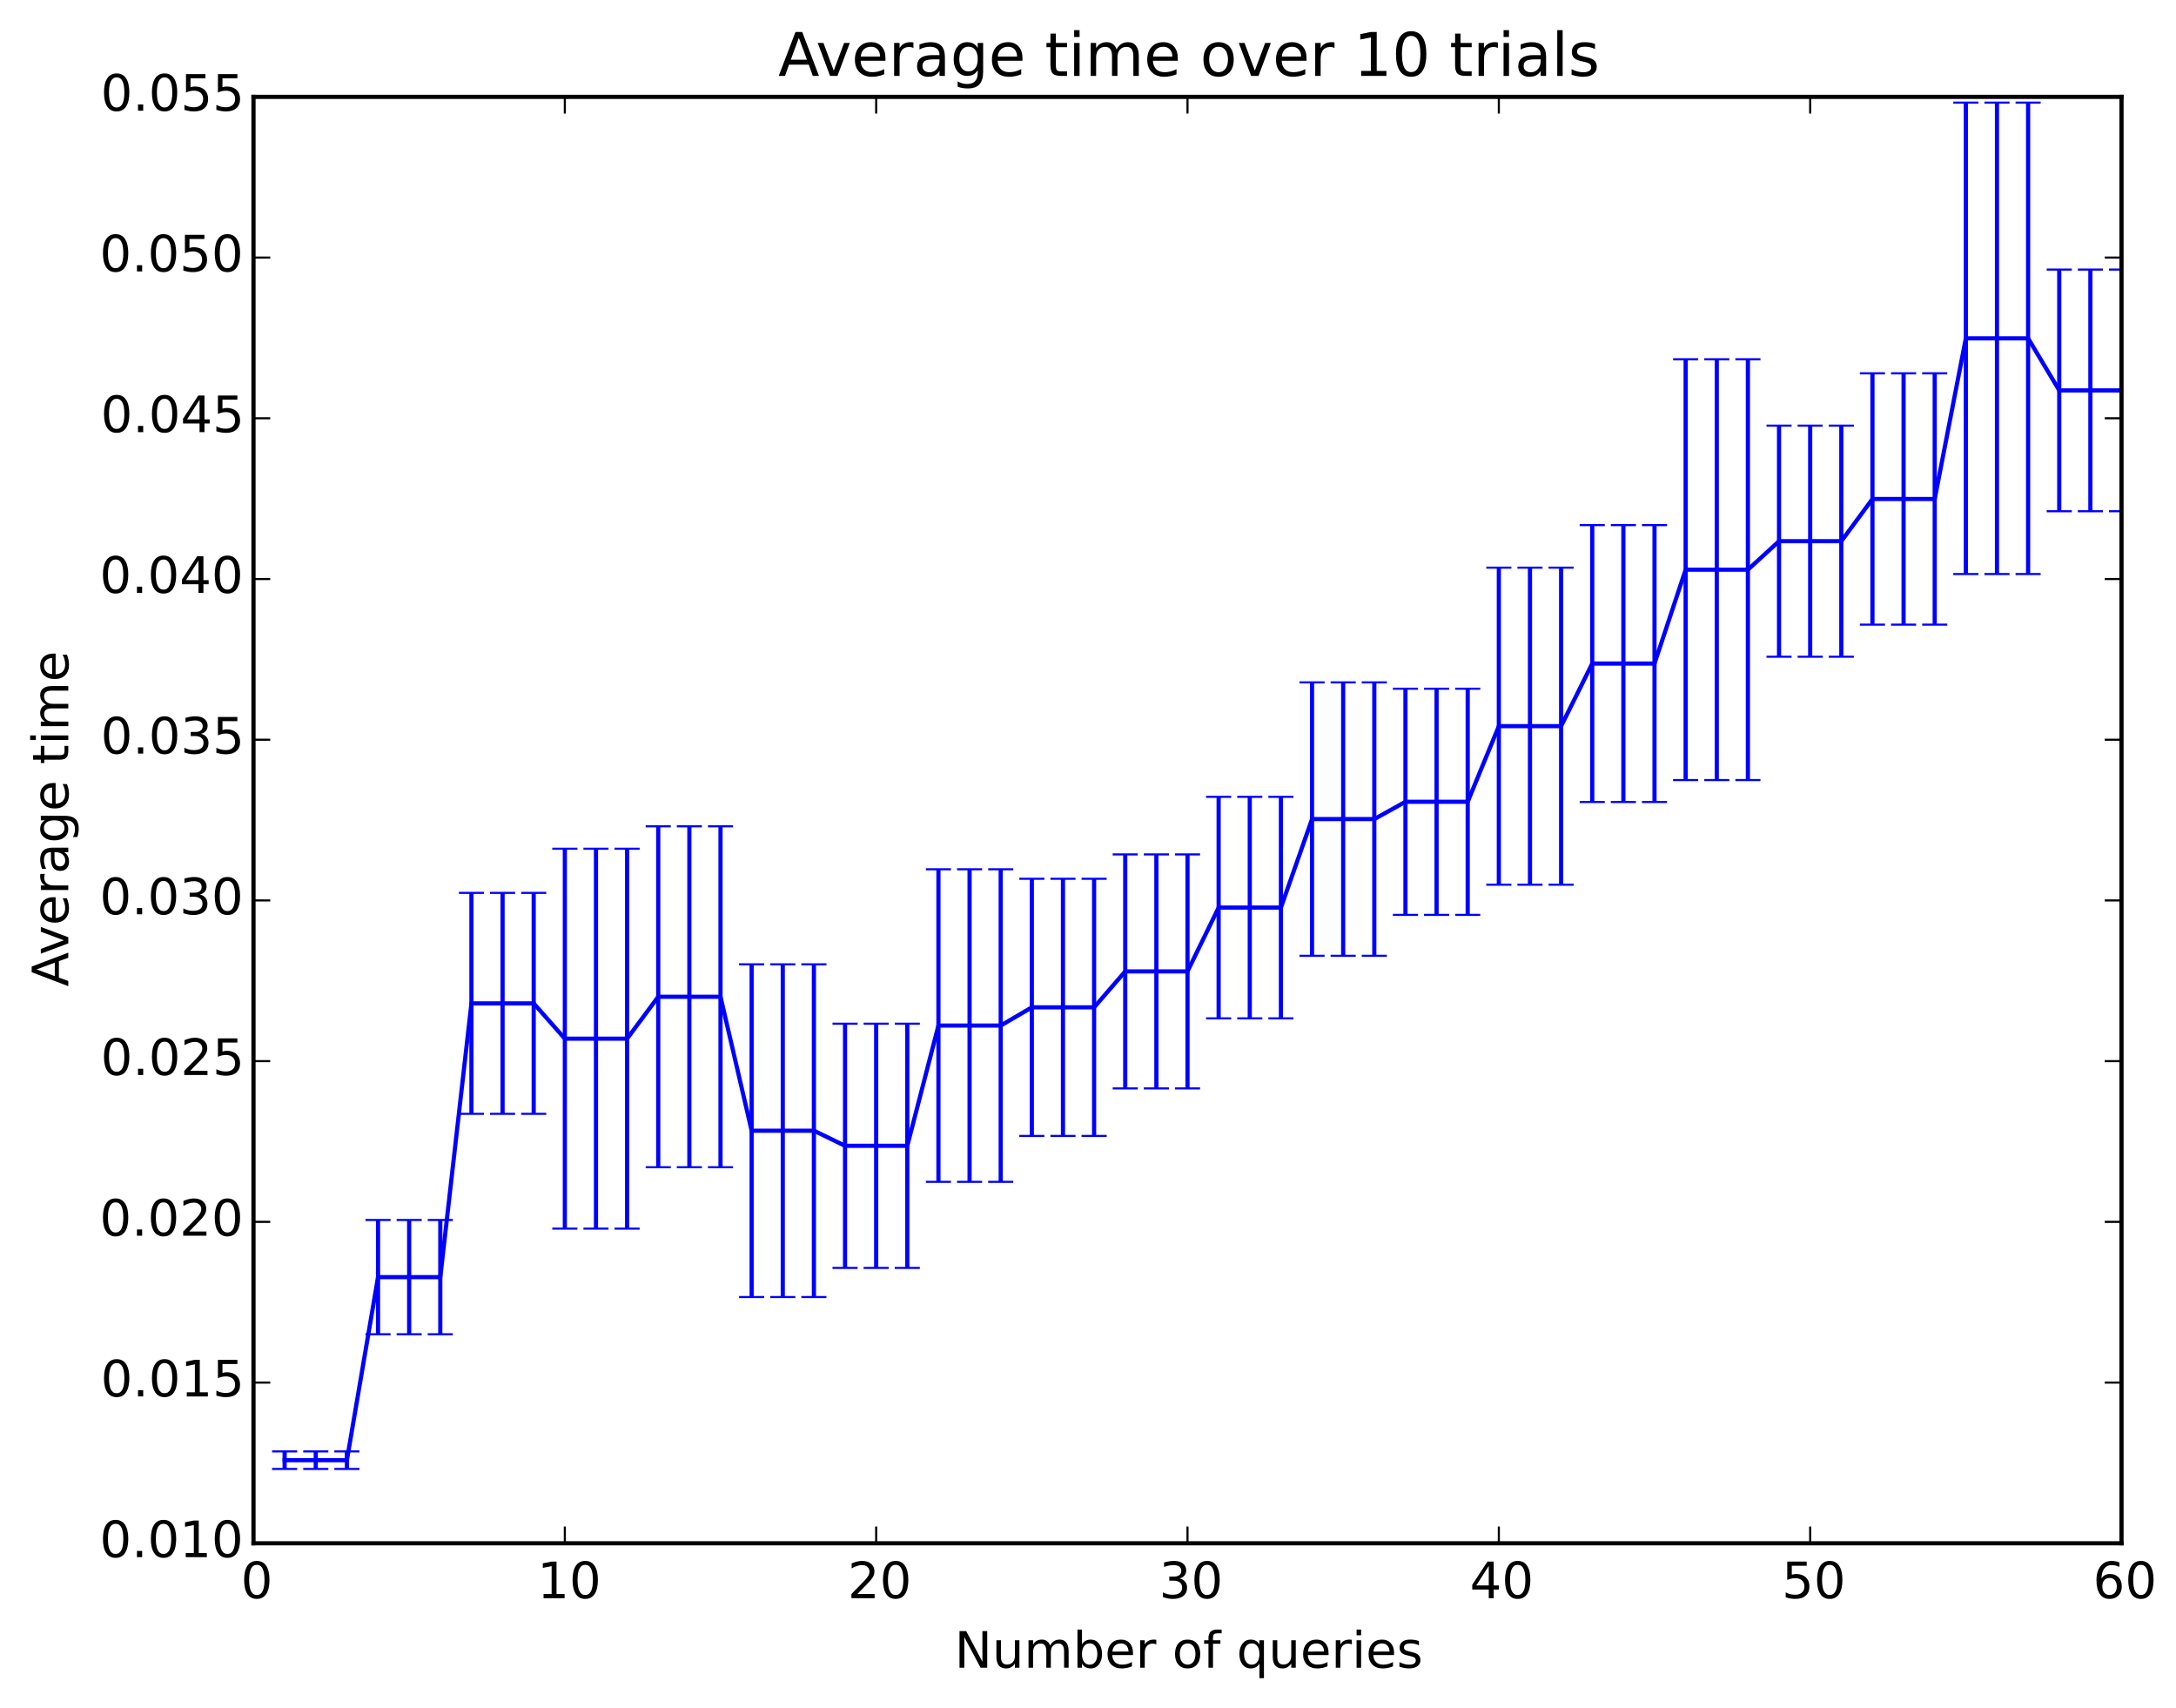 <?xml version="1.0" encoding="utf-8" standalone="no"?>
<!DOCTYPE svg PUBLIC "-//W3C//DTD SVG 1.1//EN"
  "http://www.w3.org/Graphics/SVG/1.1/DTD/svg11.dtd">
<!-- Created with matplotlib (http://matplotlib.org/) -->
<svg height="408pt" version="1.1" viewBox="0 0 520 408" width="520pt" xmlns="http://www.w3.org/2000/svg" xmlns:xlink="http://www.w3.org/1999/xlink">
 <defs>
  <style type="text/css">
*{stroke-linecap:butt;stroke-linejoin:round;}
  </style>
 </defs>
 <g id="figure_1">
  <g id="patch_1">
   <path d="
M0 408.169
L520.997 408.169
L520.997 0
L0 0
z
" style="fill:#ffffff;"/>
  </g>
  <g id="axes_1">
   <g id="patch_2">
    <path d="
M60.579 368.742
L506.979 368.742
L506.979 23.142
L60.579 23.142
z
" style="fill:#ffffff;"/>
   </g>
   <g id="LineCollection_1">
    <defs>
     <path d="
M68.019 -57.192
L68.019 -61.377" id="C0_0_6ff331b7fe"/>
     <path d="
M75.459 -57.192
L75.459 -61.377" id="C0_1_d980ee34a0"/>
     <path d="
M82.899 -57.192
L82.899 -61.377" id="C0_2_71ca4d36f2"/>
     <path d="
M90.339 -89.37
L90.339 -116.677" id="C0_3_185762f498"/>
     <path d="
M97.779 -89.37
L97.779 -116.677" id="C0_4_6537a92c55"/>
     <path d="
M105.219 -89.37
L105.219 -116.677" id="C0_5_745a468963"/>
     <path d="
M112.659 -142.036
L112.659 -194.826" id="C0_6_f7cea2dacd"/>
     <path d="
M120.099 -142.036
L120.099 -194.826" id="C0_7_cf24723f25"/>
     <path d="
M127.539 -142.036
L127.539 -194.826" id="C0_8_4f224247cf"/>
     <path d="
M134.979 -114.612
L134.979 -205.389" id="C0_9_e42c5cf93f"/>
     <path d="
M142.419 -114.612
L142.419 -205.389" id="C0_a_67699f70ac"/>
     <path d="
M149.859 -114.612
L149.859 -205.389" id="C0_b_023d4f3816"/>
     <path d="
M157.299 -129.285
L157.299 -210.737" id="C0_c_d65033090c"/>
     <path d="
M164.739 -129.285
L164.739 -210.737" id="C0_d_718484e4b2"/>
     <path d="
M172.179 -129.285
L172.179 -210.737" id="C0_e_d0433d63c5"/>
     <path d="
M179.619 -98.259
L179.619 -177.763" id="C0_f_540d45fd84"/>
     <path d="
M187.059 -98.259
L187.059 -177.763" id="C0_10_ecb1f3919f"/>
     <path d="
M194.499 -98.259
L194.499 -177.763" id="C0_11_98c3e1b4be"/>
     <path d="
M201.939 -105.225
L201.939 -163.576" id="C0_12_21f1c7e42a"/>
     <path d="
M209.379 -105.225
L209.379 -163.576" id="C0_13_b21d169940"/>
     <path d="
M216.819 -105.225
L216.819 -163.576" id="C0_14_ee1675cba7"/>
     <path d="
M224.259 -125.782
L224.259 -200.477" id="C0_15_3f206da89e"/>
     <path d="
M231.699 -125.782
L231.699 -200.477" id="C0_16_22a207037e"/>
     <path d="
M239.139 -125.782
L239.139 -200.477" id="C0_17_30bf7208c3"/>
     <path d="
M246.579 -136.752
L246.579 -198.207" id="C0_18_64e17155ea"/>
     <path d="
M254.019 -136.752
L254.019 -198.207" id="C0_19_d771bf4356"/>
     <path d="
M261.459 -136.752
L261.459 -198.207" id="C0_1a_57554d471c"/>
     <path d="
M268.899 -148.111
L268.899 -204.03" id="C0_1b_0fd880c450"/>
     <path d="
M276.339 -148.111
L276.339 -204.03" id="C0_1c_2bf1a742cb"/>
     <path d="
M283.779 -148.111
L283.779 -204.03" id="C0_1d_345ba3784e"/>
     <path d="
M291.219 -164.851
L291.219 -217.783" id="C0_1e_f28bc39546"/>
     <path d="
M298.659 -164.851
L298.659 -217.783" id="C0_1f_997b2f8722"/>
     <path d="
M306.099 -164.851
L306.099 -217.783" id="C0_20_755345f627"/>
     <path d="
M313.539 -179.796
L313.539 -245.13" id="C0_21_bbbb7bf7a6"/>
     <path d="
M320.979 -179.796
L320.979 -245.13" id="C0_22_e516e1b1aa"/>
     <path d="
M328.419 -179.796
L328.419 -245.13" id="C0_23_69c3a5284c"/>
     <path d="
M335.859 -189.576
L335.859 -243.617" id="C0_24_bd20ca9ae3"/>
     <path d="
M343.299 -189.576
L343.299 -243.617" id="C0_25_43d87f37d6"/>
     <path d="
M350.739 -189.576
L350.739 -243.617" id="C0_26_1a8966f10f"/>
     <path d="
M358.179 -196.788
L358.179 -272.542" id="C0_27_3719348a7a"/>
     <path d="
M365.619 -196.788
L365.619 -272.542" id="C0_28_f38aff3f0c"/>
     <path d="
M373.059 -196.788
L373.059 -272.542" id="C0_29_d06382885b"/>
     <path d="
M380.499 -216.541
L380.499 -282.707" id="C0_2a_b34d5cad5b"/>
     <path d="
M387.939 -216.541
L387.939 -282.707" id="C0_2b_989056e098"/>
     <path d="
M395.379 -216.541
L395.379 -282.707" id="C0_2c_2a71606b20"/>
     <path d="
M402.819 -221.788
L402.819 -322.328" id="C0_2d_39869b7bea"/>
     <path d="
M410.259 -221.788
L410.259 -322.328" id="C0_2e_78530bc21d"/>
     <path d="
M417.699 -221.788
L417.699 -322.328" id="C0_2f_5bdc5e48e5"/>
     <path d="
M425.139 -251.248
L425.139 -306.468" id="C0_30_d4f427b179"/>
     <path d="
M432.579 -251.248
L432.579 -306.468" id="C0_31_eede42c1cc"/>
     <path d="
M440.019 -251.248
L440.019 -306.468" id="C0_32_5c8f1cd8a1"/>
     <path d="
M447.459 -258.92
L447.459 -318.971" id="C0_33_62ffd83672"/>
     <path d="
M454.899 -258.92
L454.899 -318.971" id="C0_34_130991ce18"/>
     <path d="
M462.339 -258.92
L462.339 -318.971" id="C0_35_46eac21206"/>
     <path d="
M469.779 -271.014
L469.779 -383.649" id="C0_36_27fe262d2a"/>
     <path d="
M477.219 -271.014
L477.219 -383.649" id="C0_37_0a48d65a52"/>
     <path d="
M484.659 -271.014
L484.659 -383.649" id="C0_38_7168e872ce"/>
     <path d="
M492.099 -286.021
L492.099 -343.764" id="C0_39_a4baf25391"/>
     <path d="
M499.539 -286.021
L499.539 -343.764" id="C0_3a_e60e0850c9"/>
     <path d="
M506.979 -286.021
L506.979 -343.764" id="C0_3b_84547c3b8c"/>
    </defs>
    <g clip-path="url(#p7530ce54c4)">
     <use style="fill:none;stroke:#0000ff;" x="0.0" xlink:href="#C0_0_6ff331b7fe" y="408.169"/>
    </g>
    <g clip-path="url(#p7530ce54c4)">
     <use style="fill:none;stroke:#0000ff;" x="0.0" xlink:href="#C0_1_d980ee34a0" y="408.169"/>
    </g>
    <g clip-path="url(#p7530ce54c4)">
     <use style="fill:none;stroke:#0000ff;" x="0.0" xlink:href="#C0_2_71ca4d36f2" y="408.169"/>
    </g>
    <g clip-path="url(#p7530ce54c4)">
     <use style="fill:none;stroke:#0000ff;" x="0.0" xlink:href="#C0_3_185762f498" y="408.169"/>
    </g>
    <g clip-path="url(#p7530ce54c4)">
     <use style="fill:none;stroke:#0000ff;" x="0.0" xlink:href="#C0_4_6537a92c55" y="408.169"/>
    </g>
    <g clip-path="url(#p7530ce54c4)">
     <use style="fill:none;stroke:#0000ff;" x="0.0" xlink:href="#C0_5_745a468963" y="408.169"/>
    </g>
    <g clip-path="url(#p7530ce54c4)">
     <use style="fill:none;stroke:#0000ff;" x="0.0" xlink:href="#C0_6_f7cea2dacd" y="408.169"/>
    </g>
    <g clip-path="url(#p7530ce54c4)">
     <use style="fill:none;stroke:#0000ff;" x="0.0" xlink:href="#C0_7_cf24723f25" y="408.169"/>
    </g>
    <g clip-path="url(#p7530ce54c4)">
     <use style="fill:none;stroke:#0000ff;" x="0.0" xlink:href="#C0_8_4f224247cf" y="408.169"/>
    </g>
    <g clip-path="url(#p7530ce54c4)">
     <use style="fill:none;stroke:#0000ff;" x="0.0" xlink:href="#C0_9_e42c5cf93f" y="408.169"/>
    </g>
    <g clip-path="url(#p7530ce54c4)">
     <use style="fill:none;stroke:#0000ff;" x="0.0" xlink:href="#C0_a_67699f70ac" y="408.169"/>
    </g>
    <g clip-path="url(#p7530ce54c4)">
     <use style="fill:none;stroke:#0000ff;" x="0.0" xlink:href="#C0_b_023d4f3816" y="408.169"/>
    </g>
    <g clip-path="url(#p7530ce54c4)">
     <use style="fill:none;stroke:#0000ff;" x="0.0" xlink:href="#C0_c_d65033090c" y="408.169"/>
    </g>
    <g clip-path="url(#p7530ce54c4)">
     <use style="fill:none;stroke:#0000ff;" x="0.0" xlink:href="#C0_d_718484e4b2" y="408.169"/>
    </g>
    <g clip-path="url(#p7530ce54c4)">
     <use style="fill:none;stroke:#0000ff;" x="0.0" xlink:href="#C0_e_d0433d63c5" y="408.169"/>
    </g>
    <g clip-path="url(#p7530ce54c4)">
     <use style="fill:none;stroke:#0000ff;" x="0.0" xlink:href="#C0_f_540d45fd84" y="408.169"/>
    </g>
    <g clip-path="url(#p7530ce54c4)">
     <use style="fill:none;stroke:#0000ff;" x="0.0" xlink:href="#C0_10_ecb1f3919f" y="408.169"/>
    </g>
    <g clip-path="url(#p7530ce54c4)">
     <use style="fill:none;stroke:#0000ff;" x="0.0" xlink:href="#C0_11_98c3e1b4be" y="408.169"/>
    </g>
    <g clip-path="url(#p7530ce54c4)">
     <use style="fill:none;stroke:#0000ff;" x="0.0" xlink:href="#C0_12_21f1c7e42a" y="408.169"/>
    </g>
    <g clip-path="url(#p7530ce54c4)">
     <use style="fill:none;stroke:#0000ff;" x="0.0" xlink:href="#C0_13_b21d169940" y="408.169"/>
    </g>
    <g clip-path="url(#p7530ce54c4)">
     <use style="fill:none;stroke:#0000ff;" x="0.0" xlink:href="#C0_14_ee1675cba7" y="408.169"/>
    </g>
    <g clip-path="url(#p7530ce54c4)">
     <use style="fill:none;stroke:#0000ff;" x="0.0" xlink:href="#C0_15_3f206da89e" y="408.169"/>
    </g>
    <g clip-path="url(#p7530ce54c4)">
     <use style="fill:none;stroke:#0000ff;" x="0.0" xlink:href="#C0_16_22a207037e" y="408.169"/>
    </g>
    <g clip-path="url(#p7530ce54c4)">
     <use style="fill:none;stroke:#0000ff;" x="0.0" xlink:href="#C0_17_30bf7208c3" y="408.169"/>
    </g>
    <g clip-path="url(#p7530ce54c4)">
     <use style="fill:none;stroke:#0000ff;" x="0.0" xlink:href="#C0_18_64e17155ea" y="408.169"/>
    </g>
    <g clip-path="url(#p7530ce54c4)">
     <use style="fill:none;stroke:#0000ff;" x="0.0" xlink:href="#C0_19_d771bf4356" y="408.169"/>
    </g>
    <g clip-path="url(#p7530ce54c4)">
     <use style="fill:none;stroke:#0000ff;" x="0.0" xlink:href="#C0_1a_57554d471c" y="408.169"/>
    </g>
    <g clip-path="url(#p7530ce54c4)">
     <use style="fill:none;stroke:#0000ff;" x="0.0" xlink:href="#C0_1b_0fd880c450" y="408.169"/>
    </g>
    <g clip-path="url(#p7530ce54c4)">
     <use style="fill:none;stroke:#0000ff;" x="0.0" xlink:href="#C0_1c_2bf1a742cb" y="408.169"/>
    </g>
    <g clip-path="url(#p7530ce54c4)">
     <use style="fill:none;stroke:#0000ff;" x="0.0" xlink:href="#C0_1d_345ba3784e" y="408.169"/>
    </g>
    <g clip-path="url(#p7530ce54c4)">
     <use style="fill:none;stroke:#0000ff;" x="0.0" xlink:href="#C0_1e_f28bc39546" y="408.169"/>
    </g>
    <g clip-path="url(#p7530ce54c4)">
     <use style="fill:none;stroke:#0000ff;" x="0.0" xlink:href="#C0_1f_997b2f8722" y="408.169"/>
    </g>
    <g clip-path="url(#p7530ce54c4)">
     <use style="fill:none;stroke:#0000ff;" x="0.0" xlink:href="#C0_20_755345f627" y="408.169"/>
    </g>
    <g clip-path="url(#p7530ce54c4)">
     <use style="fill:none;stroke:#0000ff;" x="0.0" xlink:href="#C0_21_bbbb7bf7a6" y="408.169"/>
    </g>
    <g clip-path="url(#p7530ce54c4)">
     <use style="fill:none;stroke:#0000ff;" x="0.0" xlink:href="#C0_22_e516e1b1aa" y="408.169"/>
    </g>
    <g clip-path="url(#p7530ce54c4)">
     <use style="fill:none;stroke:#0000ff;" x="0.0" xlink:href="#C0_23_69c3a5284c" y="408.169"/>
    </g>
    <g clip-path="url(#p7530ce54c4)">
     <use style="fill:none;stroke:#0000ff;" x="0.0" xlink:href="#C0_24_bd20ca9ae3" y="408.169"/>
    </g>
    <g clip-path="url(#p7530ce54c4)">
     <use style="fill:none;stroke:#0000ff;" x="0.0" xlink:href="#C0_25_43d87f37d6" y="408.169"/>
    </g>
    <g clip-path="url(#p7530ce54c4)">
     <use style="fill:none;stroke:#0000ff;" x="0.0" xlink:href="#C0_26_1a8966f10f" y="408.169"/>
    </g>
    <g clip-path="url(#p7530ce54c4)">
     <use style="fill:none;stroke:#0000ff;" x="0.0" xlink:href="#C0_27_3719348a7a" y="408.169"/>
    </g>
    <g clip-path="url(#p7530ce54c4)">
     <use style="fill:none;stroke:#0000ff;" x="0.0" xlink:href="#C0_28_f38aff3f0c" y="408.169"/>
    </g>
    <g clip-path="url(#p7530ce54c4)">
     <use style="fill:none;stroke:#0000ff;" x="0.0" xlink:href="#C0_29_d06382885b" y="408.169"/>
    </g>
    <g clip-path="url(#p7530ce54c4)">
     <use style="fill:none;stroke:#0000ff;" x="0.0" xlink:href="#C0_2a_b34d5cad5b" y="408.169"/>
    </g>
    <g clip-path="url(#p7530ce54c4)">
     <use style="fill:none;stroke:#0000ff;" x="0.0" xlink:href="#C0_2b_989056e098" y="408.169"/>
    </g>
    <g clip-path="url(#p7530ce54c4)">
     <use style="fill:none;stroke:#0000ff;" x="0.0" xlink:href="#C0_2c_2a71606b20" y="408.169"/>
    </g>
    <g clip-path="url(#p7530ce54c4)">
     <use style="fill:none;stroke:#0000ff;" x="0.0" xlink:href="#C0_2d_39869b7bea" y="408.169"/>
    </g>
    <g clip-path="url(#p7530ce54c4)">
     <use style="fill:none;stroke:#0000ff;" x="0.0" xlink:href="#C0_2e_78530bc21d" y="408.169"/>
    </g>
    <g clip-path="url(#p7530ce54c4)">
     <use style="fill:none;stroke:#0000ff;" x="0.0" xlink:href="#C0_2f_5bdc5e48e5" y="408.169"/>
    </g>
    <g clip-path="url(#p7530ce54c4)">
     <use style="fill:none;stroke:#0000ff;" x="0.0" xlink:href="#C0_30_d4f427b179" y="408.169"/>
    </g>
    <g clip-path="url(#p7530ce54c4)">
     <use style="fill:none;stroke:#0000ff;" x="0.0" xlink:href="#C0_31_eede42c1cc" y="408.169"/>
    </g>
    <g clip-path="url(#p7530ce54c4)">
     <use style="fill:none;stroke:#0000ff;" x="0.0" xlink:href="#C0_32_5c8f1cd8a1" y="408.169"/>
    </g>
    <g clip-path="url(#p7530ce54c4)">
     <use style="fill:none;stroke:#0000ff;" x="0.0" xlink:href="#C0_33_62ffd83672" y="408.169"/>
    </g>
    <g clip-path="url(#p7530ce54c4)">
     <use style="fill:none;stroke:#0000ff;" x="0.0" xlink:href="#C0_34_130991ce18" y="408.169"/>
    </g>
    <g clip-path="url(#p7530ce54c4)">
     <use style="fill:none;stroke:#0000ff;" x="0.0" xlink:href="#C0_35_46eac21206" y="408.169"/>
    </g>
    <g clip-path="url(#p7530ce54c4)">
     <use style="fill:none;stroke:#0000ff;" x="0.0" xlink:href="#C0_36_27fe262d2a" y="408.169"/>
    </g>
    <g clip-path="url(#p7530ce54c4)">
     <use style="fill:none;stroke:#0000ff;" x="0.0" xlink:href="#C0_37_0a48d65a52" y="408.169"/>
    </g>
    <g clip-path="url(#p7530ce54c4)">
     <use style="fill:none;stroke:#0000ff;" x="0.0" xlink:href="#C0_38_7168e872ce" y="408.169"/>
    </g>
    <g clip-path="url(#p7530ce54c4)">
     <use style="fill:none;stroke:#0000ff;" x="0.0" xlink:href="#C0_39_a4baf25391" y="408.169"/>
    </g>
    <g clip-path="url(#p7530ce54c4)">
     <use style="fill:none;stroke:#0000ff;" x="0.0" xlink:href="#C0_3a_e60e0850c9" y="408.169"/>
    </g>
    <g clip-path="url(#p7530ce54c4)">
     <use style="fill:none;stroke:#0000ff;" x="0.0" xlink:href="#C0_3b_84547c3b8c" y="408.169"/>
    </g>
   </g>
   <g id="line2d_1">
    <defs>
     <path d="
M3 1.83697e-16
L-3 -1.83697e-16" id="mdde457ef1d" style="stroke:#0000ff;stroke-width:0.5;"/>
    </defs>
    <g clip-path="url(#p7530ce54c4)">
     <use style="fill:#0000ff;stroke:#0000ff;stroke-width:0.5;" x="68.019" xlink:href="#mdde457ef1d" y="350.977"/>
     <use style="fill:#0000ff;stroke:#0000ff;stroke-width:0.5;" x="75.459" xlink:href="#mdde457ef1d" y="350.977"/>
     <use style="fill:#0000ff;stroke:#0000ff;stroke-width:0.5;" x="82.899" xlink:href="#mdde457ef1d" y="350.977"/>
     <use style="fill:#0000ff;stroke:#0000ff;stroke-width:0.5;" x="90.339" xlink:href="#mdde457ef1d" y="318.8"/>
     <use style="fill:#0000ff;stroke:#0000ff;stroke-width:0.5;" x="97.779" xlink:href="#mdde457ef1d" y="318.8"/>
     <use style="fill:#0000ff;stroke:#0000ff;stroke-width:0.5;" x="105.219" xlink:href="#mdde457ef1d" y="318.8"/>
     <use style="fill:#0000ff;stroke:#0000ff;stroke-width:0.5;" x="112.659" xlink:href="#mdde457ef1d" y="266.134"/>
     <use style="fill:#0000ff;stroke:#0000ff;stroke-width:0.5;" x="120.099" xlink:href="#mdde457ef1d" y="266.134"/>
     <use style="fill:#0000ff;stroke:#0000ff;stroke-width:0.5;" x="127.539" xlink:href="#mdde457ef1d" y="266.134"/>
     <use style="fill:#0000ff;stroke:#0000ff;stroke-width:0.5;" x="134.979" xlink:href="#mdde457ef1d" y="293.558"/>
     <use style="fill:#0000ff;stroke:#0000ff;stroke-width:0.5;" x="142.419" xlink:href="#mdde457ef1d" y="293.558"/>
     <use style="fill:#0000ff;stroke:#0000ff;stroke-width:0.5;" x="149.859" xlink:href="#mdde457ef1d" y="293.558"/>
     <use style="fill:#0000ff;stroke:#0000ff;stroke-width:0.5;" x="157.299" xlink:href="#mdde457ef1d" y="278.884"/>
     <use style="fill:#0000ff;stroke:#0000ff;stroke-width:0.5;" x="164.739" xlink:href="#mdde457ef1d" y="278.884"/>
     <use style="fill:#0000ff;stroke:#0000ff;stroke-width:0.5;" x="172.179" xlink:href="#mdde457ef1d" y="278.884"/>
     <use style="fill:#0000ff;stroke:#0000ff;stroke-width:0.5;" x="179.619" xlink:href="#mdde457ef1d" y="309.91"/>
     <use style="fill:#0000ff;stroke:#0000ff;stroke-width:0.5;" x="187.059" xlink:href="#mdde457ef1d" y="309.91"/>
     <use style="fill:#0000ff;stroke:#0000ff;stroke-width:0.5;" x="194.499" xlink:href="#mdde457ef1d" y="309.91"/>
     <use style="fill:#0000ff;stroke:#0000ff;stroke-width:0.5;" x="201.939" xlink:href="#mdde457ef1d" y="302.945"/>
     <use style="fill:#0000ff;stroke:#0000ff;stroke-width:0.5;" x="209.379" xlink:href="#mdde457ef1d" y="302.945"/>
     <use style="fill:#0000ff;stroke:#0000ff;stroke-width:0.5;" x="216.819" xlink:href="#mdde457ef1d" y="302.945"/>
     <use style="fill:#0000ff;stroke:#0000ff;stroke-width:0.5;" x="224.259" xlink:href="#mdde457ef1d" y="282.387"/>
     <use style="fill:#0000ff;stroke:#0000ff;stroke-width:0.5;" x="231.699" xlink:href="#mdde457ef1d" y="282.387"/>
     <use style="fill:#0000ff;stroke:#0000ff;stroke-width:0.5;" x="239.139" xlink:href="#mdde457ef1d" y="282.387"/>
     <use style="fill:#0000ff;stroke:#0000ff;stroke-width:0.5;" x="246.579" xlink:href="#mdde457ef1d" y="271.418"/>
     <use style="fill:#0000ff;stroke:#0000ff;stroke-width:0.5;" x="254.019" xlink:href="#mdde457ef1d" y="271.418"/>
     <use style="fill:#0000ff;stroke:#0000ff;stroke-width:0.5;" x="261.459" xlink:href="#mdde457ef1d" y="271.418"/>
     <use style="fill:#0000ff;stroke:#0000ff;stroke-width:0.5;" x="268.899" xlink:href="#mdde457ef1d" y="260.058"/>
     <use style="fill:#0000ff;stroke:#0000ff;stroke-width:0.5;" x="276.339" xlink:href="#mdde457ef1d" y="260.058"/>
     <use style="fill:#0000ff;stroke:#0000ff;stroke-width:0.5;" x="283.779" xlink:href="#mdde457ef1d" y="260.058"/>
     <use style="fill:#0000ff;stroke:#0000ff;stroke-width:0.5;" x="291.219" xlink:href="#mdde457ef1d" y="243.319"/>
     <use style="fill:#0000ff;stroke:#0000ff;stroke-width:0.5;" x="298.659" xlink:href="#mdde457ef1d" y="243.319"/>
     <use style="fill:#0000ff;stroke:#0000ff;stroke-width:0.5;" x="306.099" xlink:href="#mdde457ef1d" y="243.319"/>
     <use style="fill:#0000ff;stroke:#0000ff;stroke-width:0.5;" x="313.539" xlink:href="#mdde457ef1d" y="228.373"/>
     <use style="fill:#0000ff;stroke:#0000ff;stroke-width:0.5;" x="320.979" xlink:href="#mdde457ef1d" y="228.373"/>
     <use style="fill:#0000ff;stroke:#0000ff;stroke-width:0.5;" x="328.419" xlink:href="#mdde457ef1d" y="228.373"/>
     <use style="fill:#0000ff;stroke:#0000ff;stroke-width:0.5;" x="335.859" xlink:href="#mdde457ef1d" y="218.593"/>
     <use style="fill:#0000ff;stroke:#0000ff;stroke-width:0.5;" x="343.299" xlink:href="#mdde457ef1d" y="218.593"/>
     <use style="fill:#0000ff;stroke:#0000ff;stroke-width:0.5;" x="350.739" xlink:href="#mdde457ef1d" y="218.593"/>
     <use style="fill:#0000ff;stroke:#0000ff;stroke-width:0.5;" x="358.179" xlink:href="#mdde457ef1d" y="211.382"/>
     <use style="fill:#0000ff;stroke:#0000ff;stroke-width:0.5;" x="365.619" xlink:href="#mdde457ef1d" y="211.382"/>
     <use style="fill:#0000ff;stroke:#0000ff;stroke-width:0.5;" x="373.059" xlink:href="#mdde457ef1d" y="211.382"/>
     <use style="fill:#0000ff;stroke:#0000ff;stroke-width:0.5;" x="380.499" xlink:href="#mdde457ef1d" y="191.628"/>
     <use style="fill:#0000ff;stroke:#0000ff;stroke-width:0.5;" x="387.939" xlink:href="#mdde457ef1d" y="191.628"/>
     <use style="fill:#0000ff;stroke:#0000ff;stroke-width:0.5;" x="395.379" xlink:href="#mdde457ef1d" y="191.628"/>
     <use style="fill:#0000ff;stroke:#0000ff;stroke-width:0.5;" x="402.819" xlink:href="#mdde457ef1d" y="186.381"/>
     <use style="fill:#0000ff;stroke:#0000ff;stroke-width:0.5;" x="410.259" xlink:href="#mdde457ef1d" y="186.381"/>
     <use style="fill:#0000ff;stroke:#0000ff;stroke-width:0.5;" x="417.699" xlink:href="#mdde457ef1d" y="186.381"/>
     <use style="fill:#0000ff;stroke:#0000ff;stroke-width:0.5;" x="425.139" xlink:href="#mdde457ef1d" y="156.921"/>
     <use style="fill:#0000ff;stroke:#0000ff;stroke-width:0.5;" x="432.579" xlink:href="#mdde457ef1d" y="156.921"/>
     <use style="fill:#0000ff;stroke:#0000ff;stroke-width:0.5;" x="440.019" xlink:href="#mdde457ef1d" y="156.921"/>
     <use style="fill:#0000ff;stroke:#0000ff;stroke-width:0.5;" x="447.459" xlink:href="#mdde457ef1d" y="149.249"/>
     <use style="fill:#0000ff;stroke:#0000ff;stroke-width:0.5;" x="454.899" xlink:href="#mdde457ef1d" y="149.249"/>
     <use style="fill:#0000ff;stroke:#0000ff;stroke-width:0.5;" x="462.339" xlink:href="#mdde457ef1d" y="149.249"/>
     <use style="fill:#0000ff;stroke:#0000ff;stroke-width:0.5;" x="469.779" xlink:href="#mdde457ef1d" y="137.155"/>
     <use style="fill:#0000ff;stroke:#0000ff;stroke-width:0.5;" x="477.219" xlink:href="#mdde457ef1d" y="137.155"/>
     <use style="fill:#0000ff;stroke:#0000ff;stroke-width:0.5;" x="484.659" xlink:href="#mdde457ef1d" y="137.155"/>
     <use style="fill:#0000ff;stroke:#0000ff;stroke-width:0.5;" x="492.099" xlink:href="#mdde457ef1d" y="122.148"/>
     <use style="fill:#0000ff;stroke:#0000ff;stroke-width:0.5;" x="499.539" xlink:href="#mdde457ef1d" y="122.148"/>
     <use style="fill:#0000ff;stroke:#0000ff;stroke-width:0.5;" x="506.979" xlink:href="#mdde457ef1d" y="122.148"/>
    </g>
   </g>
   <g id="line2d_2">
    <g clip-path="url(#p7530ce54c4)">
     <use style="fill:#0000ff;stroke:#0000ff;stroke-width:0.5;" x="68.019" xlink:href="#mdde457ef1d" y="346.793"/>
     <use style="fill:#0000ff;stroke:#0000ff;stroke-width:0.5;" x="75.459" xlink:href="#mdde457ef1d" y="346.793"/>
     <use style="fill:#0000ff;stroke:#0000ff;stroke-width:0.5;" x="82.899" xlink:href="#mdde457ef1d" y="346.793"/>
     <use style="fill:#0000ff;stroke:#0000ff;stroke-width:0.5;" x="90.339" xlink:href="#mdde457ef1d" y="291.492"/>
     <use style="fill:#0000ff;stroke:#0000ff;stroke-width:0.5;" x="97.779" xlink:href="#mdde457ef1d" y="291.492"/>
     <use style="fill:#0000ff;stroke:#0000ff;stroke-width:0.5;" x="105.219" xlink:href="#mdde457ef1d" y="291.492"/>
     <use style="fill:#0000ff;stroke:#0000ff;stroke-width:0.5;" x="112.659" xlink:href="#mdde457ef1d" y="213.343"/>
     <use style="fill:#0000ff;stroke:#0000ff;stroke-width:0.5;" x="120.099" xlink:href="#mdde457ef1d" y="213.343"/>
     <use style="fill:#0000ff;stroke:#0000ff;stroke-width:0.5;" x="127.539" xlink:href="#mdde457ef1d" y="213.343"/>
     <use style="fill:#0000ff;stroke:#0000ff;stroke-width:0.5;" x="134.979" xlink:href="#mdde457ef1d" y="202.781"/>
     <use style="fill:#0000ff;stroke:#0000ff;stroke-width:0.5;" x="142.419" xlink:href="#mdde457ef1d" y="202.781"/>
     <use style="fill:#0000ff;stroke:#0000ff;stroke-width:0.5;" x="149.859" xlink:href="#mdde457ef1d" y="202.781"/>
     <use style="fill:#0000ff;stroke:#0000ff;stroke-width:0.5;" x="157.299" xlink:href="#mdde457ef1d" y="197.432"/>
     <use style="fill:#0000ff;stroke:#0000ff;stroke-width:0.5;" x="164.739" xlink:href="#mdde457ef1d" y="197.432"/>
     <use style="fill:#0000ff;stroke:#0000ff;stroke-width:0.5;" x="172.179" xlink:href="#mdde457ef1d" y="197.432"/>
     <use style="fill:#0000ff;stroke:#0000ff;stroke-width:0.5;" x="179.619" xlink:href="#mdde457ef1d" y="230.407"/>
     <use style="fill:#0000ff;stroke:#0000ff;stroke-width:0.5;" x="187.059" xlink:href="#mdde457ef1d" y="230.407"/>
     <use style="fill:#0000ff;stroke:#0000ff;stroke-width:0.5;" x="194.499" xlink:href="#mdde457ef1d" y="230.407"/>
     <use style="fill:#0000ff;stroke:#0000ff;stroke-width:0.5;" x="201.939" xlink:href="#mdde457ef1d" y="244.593"/>
     <use style="fill:#0000ff;stroke:#0000ff;stroke-width:0.5;" x="209.379" xlink:href="#mdde457ef1d" y="244.593"/>
     <use style="fill:#0000ff;stroke:#0000ff;stroke-width:0.5;" x="216.819" xlink:href="#mdde457ef1d" y="244.593"/>
     <use style="fill:#0000ff;stroke:#0000ff;stroke-width:0.5;" x="224.259" xlink:href="#mdde457ef1d" y="207.692"/>
     <use style="fill:#0000ff;stroke:#0000ff;stroke-width:0.5;" x="231.699" xlink:href="#mdde457ef1d" y="207.692"/>
     <use style="fill:#0000ff;stroke:#0000ff;stroke-width:0.5;" x="239.139" xlink:href="#mdde457ef1d" y="207.692"/>
     <use style="fill:#0000ff;stroke:#0000ff;stroke-width:0.5;" x="246.579" xlink:href="#mdde457ef1d" y="209.963"/>
     <use style="fill:#0000ff;stroke:#0000ff;stroke-width:0.5;" x="254.019" xlink:href="#mdde457ef1d" y="209.963"/>
     <use style="fill:#0000ff;stroke:#0000ff;stroke-width:0.5;" x="261.459" xlink:href="#mdde457ef1d" y="209.963"/>
     <use style="fill:#0000ff;stroke:#0000ff;stroke-width:0.5;" x="268.899" xlink:href="#mdde457ef1d" y="204.139"/>
     <use style="fill:#0000ff;stroke:#0000ff;stroke-width:0.5;" x="276.339" xlink:href="#mdde457ef1d" y="204.139"/>
     <use style="fill:#0000ff;stroke:#0000ff;stroke-width:0.5;" x="283.779" xlink:href="#mdde457ef1d" y="204.139"/>
     <use style="fill:#0000ff;stroke:#0000ff;stroke-width:0.5;" x="291.219" xlink:href="#mdde457ef1d" y="190.386"/>
     <use style="fill:#0000ff;stroke:#0000ff;stroke-width:0.5;" x="298.659" xlink:href="#mdde457ef1d" y="190.386"/>
     <use style="fill:#0000ff;stroke:#0000ff;stroke-width:0.5;" x="306.099" xlink:href="#mdde457ef1d" y="190.386"/>
     <use style="fill:#0000ff;stroke:#0000ff;stroke-width:0.5;" x="313.539" xlink:href="#mdde457ef1d" y="163.04"/>
     <use style="fill:#0000ff;stroke:#0000ff;stroke-width:0.5;" x="320.979" xlink:href="#mdde457ef1d" y="163.04"/>
     <use style="fill:#0000ff;stroke:#0000ff;stroke-width:0.5;" x="328.419" xlink:href="#mdde457ef1d" y="163.04"/>
     <use style="fill:#0000ff;stroke:#0000ff;stroke-width:0.5;" x="335.859" xlink:href="#mdde457ef1d" y="164.552"/>
     <use style="fill:#0000ff;stroke:#0000ff;stroke-width:0.5;" x="343.299" xlink:href="#mdde457ef1d" y="164.552"/>
     <use style="fill:#0000ff;stroke:#0000ff;stroke-width:0.5;" x="350.739" xlink:href="#mdde457ef1d" y="164.552"/>
     <use style="fill:#0000ff;stroke:#0000ff;stroke-width:0.5;" x="358.179" xlink:href="#mdde457ef1d" y="135.627"/>
     <use style="fill:#0000ff;stroke:#0000ff;stroke-width:0.5;" x="365.619" xlink:href="#mdde457ef1d" y="135.627"/>
     <use style="fill:#0000ff;stroke:#0000ff;stroke-width:0.5;" x="373.059" xlink:href="#mdde457ef1d" y="135.627"/>
     <use style="fill:#0000ff;stroke:#0000ff;stroke-width:0.5;" x="380.499" xlink:href="#mdde457ef1d" y="125.462"/>
     <use style="fill:#0000ff;stroke:#0000ff;stroke-width:0.5;" x="387.939" xlink:href="#mdde457ef1d" y="125.462"/>
     <use style="fill:#0000ff;stroke:#0000ff;stroke-width:0.5;" x="395.379" xlink:href="#mdde457ef1d" y="125.462"/>
     <use style="fill:#0000ff;stroke:#0000ff;stroke-width:0.5;" x="402.819" xlink:href="#mdde457ef1d" y="85.841"/>
     <use style="fill:#0000ff;stroke:#0000ff;stroke-width:0.5;" x="410.259" xlink:href="#mdde457ef1d" y="85.841"/>
     <use style="fill:#0000ff;stroke:#0000ff;stroke-width:0.5;" x="417.699" xlink:href="#mdde457ef1d" y="85.841"/>
     <use style="fill:#0000ff;stroke:#0000ff;stroke-width:0.5;" x="425.139" xlink:href="#mdde457ef1d" y="101.701"/>
     <use style="fill:#0000ff;stroke:#0000ff;stroke-width:0.5;" x="432.579" xlink:href="#mdde457ef1d" y="101.701"/>
     <use style="fill:#0000ff;stroke:#0000ff;stroke-width:0.5;" x="440.019" xlink:href="#mdde457ef1d" y="101.701"/>
     <use style="fill:#0000ff;stroke:#0000ff;stroke-width:0.5;" x="447.459" xlink:href="#mdde457ef1d" y="89.198"/>
     <use style="fill:#0000ff;stroke:#0000ff;stroke-width:0.5;" x="454.899" xlink:href="#mdde457ef1d" y="89.198"/>
     <use style="fill:#0000ff;stroke:#0000ff;stroke-width:0.5;" x="462.339" xlink:href="#mdde457ef1d" y="89.198"/>
     <use style="fill:#0000ff;stroke:#0000ff;stroke-width:0.5;" x="469.779" xlink:href="#mdde457ef1d" y="24.521"/>
     <use style="fill:#0000ff;stroke:#0000ff;stroke-width:0.5;" x="477.219" xlink:href="#mdde457ef1d" y="24.521"/>
     <use style="fill:#0000ff;stroke:#0000ff;stroke-width:0.5;" x="484.659" xlink:href="#mdde457ef1d" y="24.521"/>
     <use style="fill:#0000ff;stroke:#0000ff;stroke-width:0.5;" x="492.099" xlink:href="#mdde457ef1d" y="64.405"/>
     <use style="fill:#0000ff;stroke:#0000ff;stroke-width:0.5;" x="499.539" xlink:href="#mdde457ef1d" y="64.405"/>
     <use style="fill:#0000ff;stroke:#0000ff;stroke-width:0.5;" x="506.979" xlink:href="#mdde457ef1d" y="64.405"/>
    </g>
   </g>
   <g id="line2d_3">
    <path clip-path="url(#p7530ce54c4)" d="
M68.019 348.885
L75.459 348.885
L82.899 348.885
L90.339 305.146
L97.779 305.146
L105.219 305.146
L112.659 239.738
L120.099 239.738
L127.539 239.738
L134.979 248.169
L142.419 248.169
L149.859 248.169
L157.299 238.158
L164.739 238.158
L172.179 238.158
L179.619 270.159
L187.059 270.159
L194.499 270.159
L201.939 273.769
L209.379 273.769
L216.819 273.769
L224.259 245.04
L231.699 245.04
L239.139 245.04
L246.579 240.69
L254.019 240.69
L261.459 240.69
L268.899 232.099
L276.339 232.099
L283.779 232.099
L291.219 216.852
L298.659 216.852
L306.099 216.852
L313.539 195.706
L320.979 195.706
L328.419 195.706
L335.859 191.573
L343.299 191.573
L350.739 191.573
L358.179 173.504
L365.619 173.504
L373.059 173.504
L380.499 158.545
L387.939 158.545
L395.379 158.545
L402.819 136.111
L410.259 136.111
L417.699 136.111
L425.139 129.311
L432.579 129.311
L440.019 129.311
L447.459 119.224
L454.899 119.224
L462.339 119.224
L469.779 80.838
L477.219 80.838
L484.659 80.838
L492.099 93.277
L499.539 93.277
L506.979 93.277" style="fill:none;stroke:#0000ff;stroke-linecap:square;"/>
   </g>
   <g id="patch_3">
    <path d="
M60.579 23.142
L506.979 23.142" style="fill:none;stroke:#000000;stroke-linecap:square;stroke-linejoin:miter;"/>
   </g>
   <g id="patch_4">
    <path d="
M506.979 368.742
L506.979 23.142" style="fill:none;stroke:#000000;stroke-linecap:square;stroke-linejoin:miter;"/>
   </g>
   <g id="patch_5">
    <path d="
M60.579 368.742
L506.979 368.742" style="fill:none;stroke:#000000;stroke-linecap:square;stroke-linejoin:miter;"/>
   </g>
   <g id="patch_6">
    <path d="
M60.579 368.742
L60.579 23.142" style="fill:none;stroke:#000000;stroke-linecap:square;stroke-linejoin:miter;"/>
   </g>
   <g id="matplotlib.axis_1">
    <g id="xtick_1">
     <g id="line2d_4">
      <defs>
       <path d="
M0 0
L0 -4" id="m93b0483c22" style="stroke:#000000;stroke-width:0.5;"/>
      </defs>
      <g>
       <use style="stroke:#000000;stroke-width:0.5;" x="60.579" xlink:href="#m93b0483c22" y="368.742"/>
      </g>
     </g>
     <g id="line2d_5">
      <defs>
       <path d="
M0 0
L0 4" id="m741efc42ff" style="stroke:#000000;stroke-width:0.5;"/>
      </defs>
      <g>
       <use style="stroke:#000000;stroke-width:0.5;" x="60.579" xlink:href="#m741efc42ff" y="23.142"/>
      </g>
     </g>
     <g id="text_1">
      <!-- 0 -->
      <defs>
       <path d="
M31.781 66.406
Q24.172 66.406 20.328 58.906
Q16.5 51.422 16.5 36.375
Q16.5 21.391 20.328 13.891
Q24.172 6.391 31.781 6.391
Q39.453 6.391 43.281 13.891
Q47.125 21.391 47.125 36.375
Q47.125 51.422 43.281 58.906
Q39.453 66.406 31.781 66.406
M31.781 74.219
Q44.047 74.219 50.516 64.516
Q56.984 54.828 56.984 36.375
Q56.984 17.969 50.516 8.266
Q44.047 -1.422 31.781 -1.422
Q19.531 -1.422 13.062 8.266
Q6.594 17.969 6.594 36.375
Q6.594 54.828 13.062 64.516
Q19.531 74.219 31.781 74.219" id="DejaVuSans-30"/>
      </defs>
      <g transform="translate(57.556 381.86)scale(0.12 -0.12)">
       <use xlink:href="#DejaVuSans-30"/>
      </g>
     </g>
    </g>
    <g id="xtick_2">
     <g id="line2d_6">
      <g>
       <use style="stroke:#000000;stroke-width:0.5;" x="134.979" xlink:href="#m93b0483c22" y="368.742"/>
      </g>
     </g>
     <g id="line2d_7">
      <g>
       <use style="stroke:#000000;stroke-width:0.5;" x="134.979" xlink:href="#m741efc42ff" y="23.142"/>
      </g>
     </g>
     <g id="text_2">
      <!-- 10 -->
      <defs>
       <path d="
M12.406 8.297
L28.516 8.297
L28.516 63.922
L10.984 60.406
L10.984 69.391
L28.422 72.906
L38.281 72.906
L38.281 8.297
L54.391 8.297
L54.391 0
L12.406 0
z
" id="DejaVuSans-31"/>
      </defs>
      <g transform="translate(128.402 381.86)scale(0.12 -0.12)">
       <use xlink:href="#DejaVuSans-31"/>
       <use x="63.623" xlink:href="#DejaVuSans-30"/>
      </g>
     </g>
    </g>
    <g id="xtick_3">
     <g id="line2d_8">
      <g>
       <use style="stroke:#000000;stroke-width:0.5;" x="209.379" xlink:href="#m93b0483c22" y="368.742"/>
      </g>
     </g>
     <g id="line2d_9">
      <g>
       <use style="stroke:#000000;stroke-width:0.5;" x="209.379" xlink:href="#m741efc42ff" y="23.142"/>
      </g>
     </g>
     <g id="text_3">
      <!-- 20 -->
      <defs>
       <path d="
M19.188 8.297
L53.609 8.297
L53.609 0
L7.328 0
L7.328 8.297
Q12.938 14.109 22.625 23.891
Q32.328 33.688 34.812 36.531
Q39.547 41.844 41.422 45.531
Q43.312 49.219 43.312 52.781
Q43.312 58.594 39.234 62.25
Q35.156 65.922 28.609 65.922
Q23.969 65.922 18.812 64.312
Q13.672 62.703 7.812 59.422
L7.812 69.391
Q13.766 71.781 18.938 73
Q24.125 74.219 28.422 74.219
Q39.75 74.219 46.484 68.547
Q53.219 62.891 53.219 53.422
Q53.219 48.922 51.531 44.891
Q49.859 40.875 45.406 35.406
Q44.188 33.984 37.641 27.219
Q31.109 20.453 19.188 8.297" id="DejaVuSans-32"/>
      </defs>
      <g transform="translate(202.583 381.86)scale(0.12 -0.12)">
       <use xlink:href="#DejaVuSans-32"/>
       <use x="63.623" xlink:href="#DejaVuSans-30"/>
      </g>
     </g>
    </g>
    <g id="xtick_4">
     <g id="line2d_10">
      <g>
       <use style="stroke:#000000;stroke-width:0.5;" x="283.779" xlink:href="#m93b0483c22" y="368.742"/>
      </g>
     </g>
     <g id="line2d_11">
      <g>
       <use style="stroke:#000000;stroke-width:0.5;" x="283.779" xlink:href="#m741efc42ff" y="23.142"/>
      </g>
     </g>
     <g id="text_4">
      <!-- 30 -->
      <defs>
       <path d="
M40.578 39.312
Q47.656 37.797 51.625 33
Q55.609 28.219 55.609 21.188
Q55.609 10.406 48.188 4.484
Q40.766 -1.422 27.094 -1.422
Q22.516 -1.422 17.656 -0.516
Q12.797 0.391 7.625 2.203
L7.625 11.719
Q11.719 9.328 16.594 8.109
Q21.484 6.891 26.812 6.891
Q36.078 6.891 40.938 10.547
Q45.797 14.203 45.797 21.188
Q45.797 27.641 41.281 31.266
Q36.766 34.906 28.719 34.906
L20.219 34.906
L20.219 43.016
L29.109 43.016
Q36.375 43.016 40.234 45.922
Q44.094 48.828 44.094 54.297
Q44.094 59.906 40.109 62.906
Q36.141 65.922 28.719 65.922
Q24.656 65.922 20.016 65.031
Q15.375 64.156 9.812 62.312
L9.812 71.094
Q15.438 72.656 20.344 73.438
Q25.25 74.219 29.594 74.219
Q40.828 74.219 47.359 69.109
Q53.906 64.016 53.906 55.328
Q53.906 49.266 50.438 45.094
Q46.969 40.922 40.578 39.312" id="DejaVuSans-33"/>
      </defs>
      <g transform="translate(277 381.86)scale(0.12 -0.12)">
       <use xlink:href="#DejaVuSans-33"/>
       <use x="63.623" xlink:href="#DejaVuSans-30"/>
      </g>
     </g>
    </g>
    <g id="xtick_5">
     <g id="line2d_12">
      <g>
       <use style="stroke:#000000;stroke-width:0.5;" x="358.179" xlink:href="#m93b0483c22" y="368.742"/>
      </g>
     </g>
     <g id="line2d_13">
      <g>
       <use style="stroke:#000000;stroke-width:0.5;" x="358.179" xlink:href="#m741efc42ff" y="23.142"/>
      </g>
     </g>
     <g id="text_5">
      <!-- 40 -->
      <defs>
       <path d="
M37.797 64.312
L12.891 25.391
L37.797 25.391
z

M35.203 72.906
L47.609 72.906
L47.609 25.391
L58.016 25.391
L58.016 17.188
L47.609 17.188
L47.609 0
L37.797 0
L37.797 17.188
L4.891 17.188
L4.891 26.703
z
" id="DejaVuSans-34"/>
      </defs>
      <g transform="translate(351.236 381.86)scale(0.12 -0.12)">
       <use xlink:href="#DejaVuSans-34"/>
       <use x="63.623" xlink:href="#DejaVuSans-30"/>
      </g>
     </g>
    </g>
    <g id="xtick_6">
     <g id="line2d_14">
      <g>
       <use style="stroke:#000000;stroke-width:0.5;" x="432.579" xlink:href="#m93b0483c22" y="368.742"/>
      </g>
     </g>
     <g id="line2d_15">
      <g>
       <use style="stroke:#000000;stroke-width:0.5;" x="432.579" xlink:href="#m741efc42ff" y="23.142"/>
      </g>
     </g>
     <g id="text_6">
      <!-- 50 -->
      <defs>
       <path d="
M10.797 72.906
L49.516 72.906
L49.516 64.594
L19.828 64.594
L19.828 46.734
Q21.969 47.469 24.109 47.828
Q26.266 48.188 28.422 48.188
Q40.625 48.188 47.75 41.5
Q54.891 34.812 54.891 23.391
Q54.891 11.625 47.562 5.094
Q40.234 -1.422 26.906 -1.422
Q22.312 -1.422 17.547 -0.641
Q12.797 0.141 7.719 1.703
L7.719 11.625
Q12.109 9.234 16.797 8.062
Q21.484 6.891 26.703 6.891
Q35.156 6.891 40.078 11.328
Q45.016 15.766 45.016 23.391
Q45.016 31 40.078 35.438
Q35.156 39.891 26.703 39.891
Q22.75 39.891 18.812 39.016
Q14.891 38.141 10.797 36.281
z
" id="DejaVuSans-35"/>
      </defs>
      <g transform="translate(425.806 381.86)scale(0.12 -0.12)">
       <use xlink:href="#DejaVuSans-35"/>
       <use x="63.623" xlink:href="#DejaVuSans-30"/>
      </g>
     </g>
    </g>
    <g id="xtick_7">
     <g id="line2d_16">
      <g>
       <use style="stroke:#000000;stroke-width:0.5;" x="506.979" xlink:href="#m93b0483c22" y="368.742"/>
      </g>
     </g>
     <g id="line2d_17">
      <g>
       <use style="stroke:#000000;stroke-width:0.5;" x="506.979" xlink:href="#m741efc42ff" y="23.142"/>
      </g>
     </g>
     <g id="text_7">
      <!-- 60 -->
      <defs>
       <path d="
M33.016 40.375
Q26.375 40.375 22.484 35.828
Q18.609 31.297 18.609 23.391
Q18.609 15.531 22.484 10.953
Q26.375 6.391 33.016 6.391
Q39.656 6.391 43.531 10.953
Q47.406 15.531 47.406 23.391
Q47.406 31.297 43.531 35.828
Q39.656 40.375 33.016 40.375
M52.594 71.297
L52.594 62.312
Q48.875 64.062 45.094 64.984
Q41.312 65.922 37.594 65.922
Q27.828 65.922 22.672 59.328
Q17.531 52.734 16.797 39.406
Q19.672 43.656 24.016 45.922
Q28.375 48.188 33.594 48.188
Q44.578 48.188 50.953 41.516
Q57.328 34.859 57.328 23.391
Q57.328 12.156 50.688 5.359
Q44.047 -1.422 33.016 -1.422
Q20.359 -1.422 13.672 8.266
Q6.984 17.969 6.984 36.375
Q6.984 53.656 15.188 63.938
Q23.391 74.219 37.203 74.219
Q40.922 74.219 44.703 73.484
Q48.484 72.75 52.594 71.297" id="DejaVuSans-36"/>
      </defs>
      <g transform="translate(500.162 381.86)scale(0.12 -0.12)">
       <use xlink:href="#DejaVuSans-36"/>
       <use x="63.623" xlink:href="#DejaVuSans-30"/>
      </g>
     </g>
    </g>
    <g id="text_8">
     <!-- Number of queries -->
     <defs>
      <path d="
M9.812 72.906
L23.094 72.906
L55.422 11.922
L55.422 72.906
L64.984 72.906
L64.984 0
L51.703 0
L19.391 60.984
L19.391 0
L9.812 0
z
" id="DejaVuSans-4e"/>
      <path d="
M30.609 48.391
Q23.391 48.391 19.188 42.75
Q14.984 37.109 14.984 27.297
Q14.984 17.484 19.156 11.844
Q23.344 6.203 30.609 6.203
Q37.797 6.203 41.984 11.859
Q46.188 17.531 46.188 27.297
Q46.188 37.016 41.984 42.703
Q37.797 48.391 30.609 48.391
M30.609 56
Q42.328 56 49.016 48.375
Q55.719 40.766 55.719 27.297
Q55.719 13.875 49.016 6.219
Q42.328 -1.422 30.609 -1.422
Q18.844 -1.422 12.172 6.219
Q5.516 13.875 5.516 27.297
Q5.516 40.766 12.172 48.375
Q18.844 56 30.609 56" id="DejaVuSans-6f"/>
      <path d="
M14.797 27.297
Q14.797 17.391 18.875 11.75
Q22.953 6.109 30.078 6.109
Q37.203 6.109 41.297 11.75
Q45.406 17.391 45.406 27.297
Q45.406 37.203 41.297 42.844
Q37.203 48.484 30.078 48.484
Q22.953 48.484 18.875 42.844
Q14.797 37.203 14.797 27.297
M45.406 8.203
Q42.578 3.328 38.25 0.953
Q33.938 -1.422 27.875 -1.422
Q17.969 -1.422 11.734 6.484
Q5.516 14.406 5.516 27.297
Q5.516 40.188 11.734 48.094
Q17.969 56 27.875 56
Q33.938 56 38.25 53.625
Q42.578 51.266 45.406 46.391
L45.406 54.688
L54.391 54.688
L54.391 -20.797
L45.406 -20.797
z
" id="DejaVuSans-71"/>
      <path d="
M52 44.188
Q55.375 50.25 60.062 53.125
Q64.75 56 71.094 56
Q79.641 56 84.281 50.016
Q88.922 44.047 88.922 33.016
L88.922 0
L79.891 0
L79.891 32.719
Q79.891 40.578 77.094 44.375
Q74.312 48.188 68.609 48.188
Q61.625 48.188 57.562 43.547
Q53.516 38.922 53.516 30.906
L53.516 0
L44.484 0
L44.484 32.719
Q44.484 40.625 41.703 44.406
Q38.922 48.188 33.109 48.188
Q26.219 48.188 22.156 43.531
Q18.109 38.875 18.109 30.906
L18.109 0
L9.078 0
L9.078 54.688
L18.109 54.688
L18.109 46.188
Q21.188 51.219 25.484 53.609
Q29.781 56 35.688 56
Q41.656 56 45.828 52.969
Q50 49.953 52 44.188" id="DejaVuSans-6d"/>
      <path d="
M37.109 75.984
L37.109 68.5
L28.516 68.5
Q23.688 68.5 21.797 66.547
Q19.922 64.594 19.922 59.516
L19.922 54.688
L34.719 54.688
L34.719 47.703
L19.922 47.703
L19.922 0
L10.891 0
L10.891 47.703
L2.297 47.703
L2.297 54.688
L10.891 54.688
L10.891 58.5
Q10.891 67.625 15.141 71.797
Q19.391 75.984 28.609 75.984
z
" id="DejaVuSans-66"/>
      <path id="DejaVuSans-20"/>
      <path d="
M9.422 54.688
L18.406 54.688
L18.406 0
L9.422 0
z

M9.422 75.984
L18.406 75.984
L18.406 64.594
L9.422 64.594
z
" id="DejaVuSans-69"/>
      <path d="
M8.5 21.578
L8.5 54.688
L17.484 54.688
L17.484 21.922
Q17.484 14.156 20.5 10.266
Q23.531 6.391 29.594 6.391
Q36.859 6.391 41.078 11.031
Q45.312 15.672 45.312 23.688
L45.312 54.688
L54.297 54.688
L54.297 0
L45.312 0
L45.312 8.406
Q42.047 3.422 37.719 1
Q33.406 -1.422 27.688 -1.422
Q18.266 -1.422 13.375 4.438
Q8.5 10.297 8.5 21.578
M31.109 56
z
" id="DejaVuSans-75"/>
      <path d="
M56.203 29.594
L56.203 25.203
L14.891 25.203
Q15.484 15.922 20.484 11.062
Q25.484 6.203 34.422 6.203
Q39.594 6.203 44.453 7.469
Q49.312 8.734 54.109 11.281
L54.109 2.781
Q49.266 0.734 44.188 -0.344
Q39.109 -1.422 33.891 -1.422
Q20.797 -1.422 13.156 6.188
Q5.516 13.812 5.516 26.812
Q5.516 40.234 12.766 48.109
Q20.016 56 32.328 56
Q43.359 56 49.781 48.891
Q56.203 41.797 56.203 29.594
M47.219 32.234
Q47.125 39.594 43.094 43.984
Q39.062 48.391 32.422 48.391
Q24.906 48.391 20.391 44.141
Q15.875 39.891 15.188 32.172
z
" id="DejaVuSans-65"/>
      <path d="
M48.688 27.297
Q48.688 37.203 44.609 42.844
Q40.531 48.484 33.406 48.484
Q26.266 48.484 22.188 42.844
Q18.109 37.203 18.109 27.297
Q18.109 17.391 22.188 11.75
Q26.266 6.109 33.406 6.109
Q40.531 6.109 44.609 11.75
Q48.688 17.391 48.688 27.297
M18.109 46.391
Q20.953 51.266 25.266 53.625
Q29.594 56 35.594 56
Q45.562 56 51.781 48.094
Q58.016 40.188 58.016 27.297
Q58.016 14.406 51.781 6.484
Q45.562 -1.422 35.594 -1.422
Q29.594 -1.422 25.266 0.953
Q20.953 3.328 18.109 8.203
L18.109 0
L9.078 0
L9.078 75.984
L18.109 75.984
z
" id="DejaVuSans-62"/>
      <path d="
M44.281 53.078
L44.281 44.578
Q40.484 46.531 36.375 47.5
Q32.281 48.484 27.875 48.484
Q21.188 48.484 17.844 46.438
Q14.5 44.391 14.5 40.281
Q14.5 37.156 16.891 35.375
Q19.281 33.594 26.516 31.984
L29.594 31.297
Q39.156 29.25 43.188 25.516
Q47.219 21.781 47.219 15.094
Q47.219 7.469 41.188 3.016
Q35.156 -1.422 24.609 -1.422
Q20.219 -1.422 15.453 -0.562
Q10.688 0.297 5.422 2
L5.422 11.281
Q10.406 8.688 15.234 7.391
Q20.062 6.109 24.812 6.109
Q31.156 6.109 34.562 8.281
Q37.984 10.453 37.984 14.406
Q37.984 18.062 35.516 20.016
Q33.062 21.969 24.703 23.781
L21.578 24.516
Q13.234 26.266 9.516 29.906
Q5.812 33.547 5.812 39.891
Q5.812 47.609 11.281 51.797
Q16.75 56 26.812 56
Q31.781 56 36.172 55.266
Q40.578 54.547 44.281 53.078" id="DejaVuSans-73"/>
      <path d="
M41.109 46.297
Q39.594 47.172 37.812 47.578
Q36.031 48 33.891 48
Q26.266 48 22.188 43.047
Q18.109 38.094 18.109 28.812
L18.109 0
L9.078 0
L9.078 54.688
L18.109 54.688
L18.109 46.188
Q20.953 51.172 25.484 53.578
Q30.031 56 36.531 56
Q37.453 56 38.578 55.875
Q39.703 55.766 41.062 55.516
z
" id="DejaVuSans-72"/>
     </defs>
     <g transform="translate(228.117 398.474)scale(0.12 -0.12)">
      <use xlink:href="#DejaVuSans-4e"/>
      <use x="74.805" xlink:href="#DejaVuSans-75"/>
      <use x="138.184" xlink:href="#DejaVuSans-6d"/>
      <use x="235.596" xlink:href="#DejaVuSans-62"/>
      <use x="299.072" xlink:href="#DejaVuSans-65"/>
      <use x="360.596" xlink:href="#DejaVuSans-72"/>
      <use x="401.709" xlink:href="#DejaVuSans-20"/>
      <use x="433.496" xlink:href="#DejaVuSans-6f"/>
      <use x="494.678" xlink:href="#DejaVuSans-66"/>
      <use x="529.883" xlink:href="#DejaVuSans-20"/>
      <use x="561.67" xlink:href="#DejaVuSans-71"/>
      <use x="625.146" xlink:href="#DejaVuSans-75"/>
      <use x="688.525" xlink:href="#DejaVuSans-65"/>
      <use x="750.049" xlink:href="#DejaVuSans-72"/>
      <use x="791.162" xlink:href="#DejaVuSans-69"/>
      <use x="818.945" xlink:href="#DejaVuSans-65"/>
      <use x="880.469" xlink:href="#DejaVuSans-73"/>
     </g>
    </g>
   </g>
   <g id="matplotlib.axis_2">
    <g id="ytick_1">
     <g id="line2d_18">
      <defs>
       <path d="
M0 0
L4 0" id="m728421d6d4" style="stroke:#000000;stroke-width:0.5;"/>
      </defs>
      <g>
       <use style="stroke:#000000;stroke-width:0.5;" x="60.579" xlink:href="#m728421d6d4" y="368.742"/>
      </g>
     </g>
     <g id="line2d_19">
      <defs>
       <path d="
M0 0
L-4 0" id="mcb0005524f" style="stroke:#000000;stroke-width:0.5;"/>
      </defs>
      <g>
       <use style="stroke:#000000;stroke-width:0.5;" x="506.979" xlink:href="#mcb0005524f" y="368.742"/>
      </g>
     </g>
     <g id="text_9">
      <!-- 0.010 -->
      <defs>
       <path d="
M10.688 12.406
L21 12.406
L21 0
L10.688 0
z
" id="DejaVuSans-2e"/>
      </defs>
      <g transform="translate(23.814 372.053)scale(0.12 -0.12)">
       <use xlink:href="#DejaVuSans-30"/>
       <use x="63.623" xlink:href="#DejaVuSans-2e"/>
       <use x="95.41" xlink:href="#DejaVuSans-30"/>
       <use x="159.033" xlink:href="#DejaVuSans-31"/>
       <use x="222.656" xlink:href="#DejaVuSans-30"/>
      </g>
     </g>
    </g>
    <g id="ytick_2">
     <g id="line2d_20">
      <g>
       <use style="stroke:#000000;stroke-width:0.5;" x="60.579" xlink:href="#m728421d6d4" y="330.342"/>
      </g>
     </g>
     <g id="line2d_21">
      <g>
       <use style="stroke:#000000;stroke-width:0.5;" x="506.979" xlink:href="#mcb0005524f" y="330.342"/>
      </g>
     </g>
     <g id="text_10">
      <!-- 0.015 -->
      <g transform="translate(24.065 333.653)scale(0.12 -0.12)">
       <use xlink:href="#DejaVuSans-30"/>
       <use x="63.623" xlink:href="#DejaVuSans-2e"/>
       <use x="95.41" xlink:href="#DejaVuSans-30"/>
       <use x="159.033" xlink:href="#DejaVuSans-31"/>
       <use x="222.656" xlink:href="#DejaVuSans-35"/>
      </g>
     </g>
    </g>
    <g id="ytick_3">
     <g id="line2d_22">
      <g>
       <use style="stroke:#000000;stroke-width:0.5;" x="60.579" xlink:href="#m728421d6d4" y="291.942"/>
      </g>
     </g>
     <g id="line2d_23">
      <g>
       <use style="stroke:#000000;stroke-width:0.5;" x="506.979" xlink:href="#mcb0005524f" y="291.942"/>
      </g>
     </g>
     <g id="text_11">
      <!-- 0.020 -->
      <g transform="translate(23.814 295.253)scale(0.12 -0.12)">
       <use xlink:href="#DejaVuSans-30"/>
       <use x="63.623" xlink:href="#DejaVuSans-2e"/>
       <use x="95.41" xlink:href="#DejaVuSans-30"/>
       <use x="159.033" xlink:href="#DejaVuSans-32"/>
       <use x="222.656" xlink:href="#DejaVuSans-30"/>
      </g>
     </g>
    </g>
    <g id="ytick_4">
     <g id="line2d_24">
      <g>
       <use style="stroke:#000000;stroke-width:0.5;" x="60.579" xlink:href="#m728421d6d4" y="253.542"/>
      </g>
     </g>
     <g id="line2d_25">
      <g>
       <use style="stroke:#000000;stroke-width:0.5;" x="506.979" xlink:href="#mcb0005524f" y="253.542"/>
      </g>
     </g>
     <g id="text_12">
      <!-- 0.025 -->
      <g transform="translate(24.065 256.853)scale(0.12 -0.12)">
       <use xlink:href="#DejaVuSans-30"/>
       <use x="63.623" xlink:href="#DejaVuSans-2e"/>
       <use x="95.41" xlink:href="#DejaVuSans-30"/>
       <use x="159.033" xlink:href="#DejaVuSans-32"/>
       <use x="222.656" xlink:href="#DejaVuSans-35"/>
      </g>
     </g>
    </g>
    <g id="ytick_5">
     <g id="line2d_26">
      <g>
       <use style="stroke:#000000;stroke-width:0.5;" x="60.579" xlink:href="#m728421d6d4" y="215.142"/>
      </g>
     </g>
     <g id="line2d_27">
      <g>
       <use style="stroke:#000000;stroke-width:0.5;" x="506.979" xlink:href="#mcb0005524f" y="215.142"/>
      </g>
     </g>
     <g id="text_13">
      <!-- 0.030 -->
      <g transform="translate(23.814 218.453)scale(0.12 -0.12)">
       <use xlink:href="#DejaVuSans-30"/>
       <use x="63.623" xlink:href="#DejaVuSans-2e"/>
       <use x="95.41" xlink:href="#DejaVuSans-30"/>
       <use x="159.033" xlink:href="#DejaVuSans-33"/>
       <use x="222.656" xlink:href="#DejaVuSans-30"/>
      </g>
     </g>
    </g>
    <g id="ytick_6">
     <g id="line2d_28">
      <g>
       <use style="stroke:#000000;stroke-width:0.5;" x="60.579" xlink:href="#m728421d6d4" y="176.742"/>
      </g>
     </g>
     <g id="line2d_29">
      <g>
       <use style="stroke:#000000;stroke-width:0.5;" x="506.979" xlink:href="#mcb0005524f" y="176.742"/>
      </g>
     </g>
     <g id="text_14">
      <!-- 0.035 -->
      <g transform="translate(24.065 180.053)scale(0.12 -0.12)">
       <use xlink:href="#DejaVuSans-30"/>
       <use x="63.623" xlink:href="#DejaVuSans-2e"/>
       <use x="95.41" xlink:href="#DejaVuSans-30"/>
       <use x="159.033" xlink:href="#DejaVuSans-33"/>
       <use x="222.656" xlink:href="#DejaVuSans-35"/>
      </g>
     </g>
    </g>
    <g id="ytick_7">
     <g id="line2d_30">
      <g>
       <use style="stroke:#000000;stroke-width:0.5;" x="60.579" xlink:href="#m728421d6d4" y="138.342"/>
      </g>
     </g>
     <g id="line2d_31">
      <g>
       <use style="stroke:#000000;stroke-width:0.5;" x="506.979" xlink:href="#mcb0005524f" y="138.342"/>
      </g>
     </g>
     <g id="text_15">
      <!-- 0.040 -->
      <g transform="translate(23.814 141.653)scale(0.12 -0.12)">
       <use xlink:href="#DejaVuSans-30"/>
       <use x="63.623" xlink:href="#DejaVuSans-2e"/>
       <use x="95.41" xlink:href="#DejaVuSans-30"/>
       <use x="159.033" xlink:href="#DejaVuSans-34"/>
       <use x="222.656" xlink:href="#DejaVuSans-30"/>
      </g>
     </g>
    </g>
    <g id="ytick_8">
     <g id="line2d_32">
      <g>
       <use style="stroke:#000000;stroke-width:0.5;" x="60.579" xlink:href="#m728421d6d4" y="99.942"/>
      </g>
     </g>
     <g id="line2d_33">
      <g>
       <use style="stroke:#000000;stroke-width:0.5;" x="506.979" xlink:href="#mcb0005524f" y="99.942"/>
      </g>
     </g>
     <g id="text_16">
      <!-- 0.045 -->
      <g transform="translate(24.065 103.253)scale(0.12 -0.12)">
       <use xlink:href="#DejaVuSans-30"/>
       <use x="63.623" xlink:href="#DejaVuSans-2e"/>
       <use x="95.41" xlink:href="#DejaVuSans-30"/>
       <use x="159.033" xlink:href="#DejaVuSans-34"/>
       <use x="222.656" xlink:href="#DejaVuSans-35"/>
      </g>
     </g>
    </g>
    <g id="ytick_9">
     <g id="line2d_34">
      <g>
       <use style="stroke:#000000;stroke-width:0.5;" x="60.579" xlink:href="#m728421d6d4" y="61.542"/>
      </g>
     </g>
     <g id="line2d_35">
      <g>
       <use style="stroke:#000000;stroke-width:0.5;" x="506.979" xlink:href="#mcb0005524f" y="61.542"/>
      </g>
     </g>
     <g id="text_17">
      <!-- 0.050 -->
      <g transform="translate(23.814 64.853)scale(0.12 -0.12)">
       <use xlink:href="#DejaVuSans-30"/>
       <use x="63.623" xlink:href="#DejaVuSans-2e"/>
       <use x="95.41" xlink:href="#DejaVuSans-30"/>
       <use x="159.033" xlink:href="#DejaVuSans-35"/>
       <use x="222.656" xlink:href="#DejaVuSans-30"/>
      </g>
     </g>
    </g>
    <g id="ytick_10">
     <g id="line2d_36">
      <g>
       <use style="stroke:#000000;stroke-width:0.5;" x="60.579" xlink:href="#m728421d6d4" y="23.142"/>
      </g>
     </g>
     <g id="line2d_37">
      <g>
       <use style="stroke:#000000;stroke-width:0.5;" x="506.979" xlink:href="#mcb0005524f" y="23.142"/>
      </g>
     </g>
     <g id="text_18">
      <!-- 0.055 -->
      <g transform="translate(24.065 26.453)scale(0.12 -0.12)">
       <use xlink:href="#DejaVuSans-30"/>
       <use x="63.623" xlink:href="#DejaVuSans-2e"/>
       <use x="95.41" xlink:href="#DejaVuSans-30"/>
       <use x="159.033" xlink:href="#DejaVuSans-35"/>
       <use x="222.656" xlink:href="#DejaVuSans-35"/>
      </g>
     </g>
    </g>
    <g id="text_19">
     <!-- Average time -->
     <defs>
      <path d="
M18.312 70.219
L18.312 54.688
L36.812 54.688
L36.812 47.703
L18.312 47.703
L18.312 18.016
Q18.312 11.328 20.141 9.422
Q21.969 7.516 27.594 7.516
L36.812 7.516
L36.812 0
L27.594 0
Q17.188 0 13.234 3.875
Q9.281 7.766 9.281 18.016
L9.281 47.703
L2.688 47.703
L2.688 54.688
L9.281 54.688
L9.281 70.219
z
" id="DejaVuSans-74"/>
      <path d="
M45.406 27.984
Q45.406 37.75 41.375 43.109
Q37.359 48.484 30.078 48.484
Q22.859 48.484 18.828 43.109
Q14.797 37.75 14.797 27.984
Q14.797 18.266 18.828 12.891
Q22.859 7.516 30.078 7.516
Q37.359 7.516 41.375 12.891
Q45.406 18.266 45.406 27.984
M54.391 6.781
Q54.391 -7.172 48.188 -13.984
Q42 -20.797 29.203 -20.797
Q24.469 -20.797 20.266 -20.094
Q16.062 -19.391 12.109 -17.922
L12.109 -9.188
Q16.062 -11.328 19.922 -12.344
Q23.781 -13.375 27.781 -13.375
Q36.625 -13.375 41.016 -8.766
Q45.406 -4.156 45.406 5.172
L45.406 9.625
Q42.625 4.781 38.281 2.391
Q33.938 0 27.875 0
Q17.828 0 11.672 7.656
Q5.516 15.328 5.516 27.984
Q5.516 40.672 11.672 48.328
Q17.828 56 27.875 56
Q33.938 56 38.281 53.609
Q42.625 51.219 45.406 46.391
L45.406 54.688
L54.391 54.688
z
" id="DejaVuSans-67"/>
      <path d="
M2.984 54.688
L12.5 54.688
L29.594 8.797
L46.688 54.688
L56.203 54.688
L35.688 0
L23.484 0
z
" id="DejaVuSans-76"/>
      <path d="
M34.188 63.188
L20.797 26.906
L47.609 26.906
z

M28.609 72.906
L39.797 72.906
L67.578 0
L57.328 0
L50.688 18.703
L17.828 18.703
L11.188 0
L0.781 0
z
" id="DejaVuSans-41"/>
      <path d="
M34.281 27.484
Q23.391 27.484 19.188 25
Q14.984 22.516 14.984 16.5
Q14.984 11.719 18.141 8.906
Q21.297 6.109 26.703 6.109
Q34.188 6.109 38.703 11.406
Q43.219 16.703 43.219 25.484
L43.219 27.484
z

M52.203 31.203
L52.203 0
L43.219 0
L43.219 8.297
Q40.141 3.328 35.547 0.953
Q30.953 -1.422 24.312 -1.422
Q15.922 -1.422 10.953 3.297
Q6 8.016 6 15.922
Q6 25.141 12.172 29.828
Q18.359 34.516 30.609 34.516
L43.219 34.516
L43.219 35.406
Q43.219 41.609 39.141 45
Q35.062 48.391 27.688 48.391
Q23 48.391 18.547 47.266
Q14.109 46.141 10.016 43.891
L10.016 52.203
Q14.938 54.109 19.578 55.047
Q24.219 56 28.609 56
Q40.484 56 46.344 49.844
Q52.203 43.703 52.203 31.203" id="DejaVuSans-61"/>
     </defs>
     <g transform="translate(16.318 235.724)rotate(-90.0)scale(0.12 -0.12)">
      <use xlink:href="#DejaVuSans-41"/>
      <use x="62.533" xlink:href="#DejaVuSans-76"/>
      <use x="121.713" xlink:href="#DejaVuSans-65"/>
      <use x="183.236" xlink:href="#DejaVuSans-72"/>
      <use x="224.35" xlink:href="#DejaVuSans-61"/>
      <use x="285.629" xlink:href="#DejaVuSans-67"/>
      <use x="349.105" xlink:href="#DejaVuSans-65"/>
      <use x="410.629" xlink:href="#DejaVuSans-20"/>
      <use x="442.416" xlink:href="#DejaVuSans-74"/>
      <use x="481.625" xlink:href="#DejaVuSans-69"/>
      <use x="509.408" xlink:href="#DejaVuSans-6d"/>
      <use x="606.82" xlink:href="#DejaVuSans-65"/>
     </g>
    </g>
   </g>
   <g id="text_20">
    <!-- Average time over 10 trials -->
    <defs>
     <path d="
M9.422 75.984
L18.406 75.984
L18.406 0
L9.422 0
z
" id="DejaVuSans-6c"/>
    </defs>
    <g transform="translate(185.979 18.142)scale(0.144 -0.144)">
     <use xlink:href="#DejaVuSans-41"/>
     <use x="62.533" xlink:href="#DejaVuSans-76"/>
     <use x="121.713" xlink:href="#DejaVuSans-65"/>
     <use x="183.236" xlink:href="#DejaVuSans-72"/>
     <use x="224.35" xlink:href="#DejaVuSans-61"/>
     <use x="285.629" xlink:href="#DejaVuSans-67"/>
     <use x="349.105" xlink:href="#DejaVuSans-65"/>
     <use x="410.629" xlink:href="#DejaVuSans-20"/>
     <use x="442.416" xlink:href="#DejaVuSans-74"/>
     <use x="481.625" xlink:href="#DejaVuSans-69"/>
     <use x="509.408" xlink:href="#DejaVuSans-6d"/>
     <use x="606.82" xlink:href="#DejaVuSans-65"/>
     <use x="668.344" xlink:href="#DejaVuSans-20"/>
     <use x="700.131" xlink:href="#DejaVuSans-6f"/>
     <use x="761.312" xlink:href="#DejaVuSans-76"/>
     <use x="820.492" xlink:href="#DejaVuSans-65"/>
     <use x="882.016" xlink:href="#DejaVuSans-72"/>
     <use x="923.129" xlink:href="#DejaVuSans-20"/>
     <use x="954.916" xlink:href="#DejaVuSans-31"/>
     <use x="1018.539" xlink:href="#DejaVuSans-30"/>
     <use x="1082.162" xlink:href="#DejaVuSans-20"/>
     <use x="1113.949" xlink:href="#DejaVuSans-74"/>
     <use x="1153.158" xlink:href="#DejaVuSans-72"/>
     <use x="1194.271" xlink:href="#DejaVuSans-69"/>
     <use x="1222.055" xlink:href="#DejaVuSans-61"/>
     <use x="1283.334" xlink:href="#DejaVuSans-6c"/>
     <use x="1311.117" xlink:href="#DejaVuSans-73"/>
    </g>
   </g>
  </g>
 </g>
 <defs>
  <clipPath id="p7530ce54c4">
   <rect height="345.6" width="446.4" x="60.579" y="23.142"/>
  </clipPath>
 </defs>
</svg>
